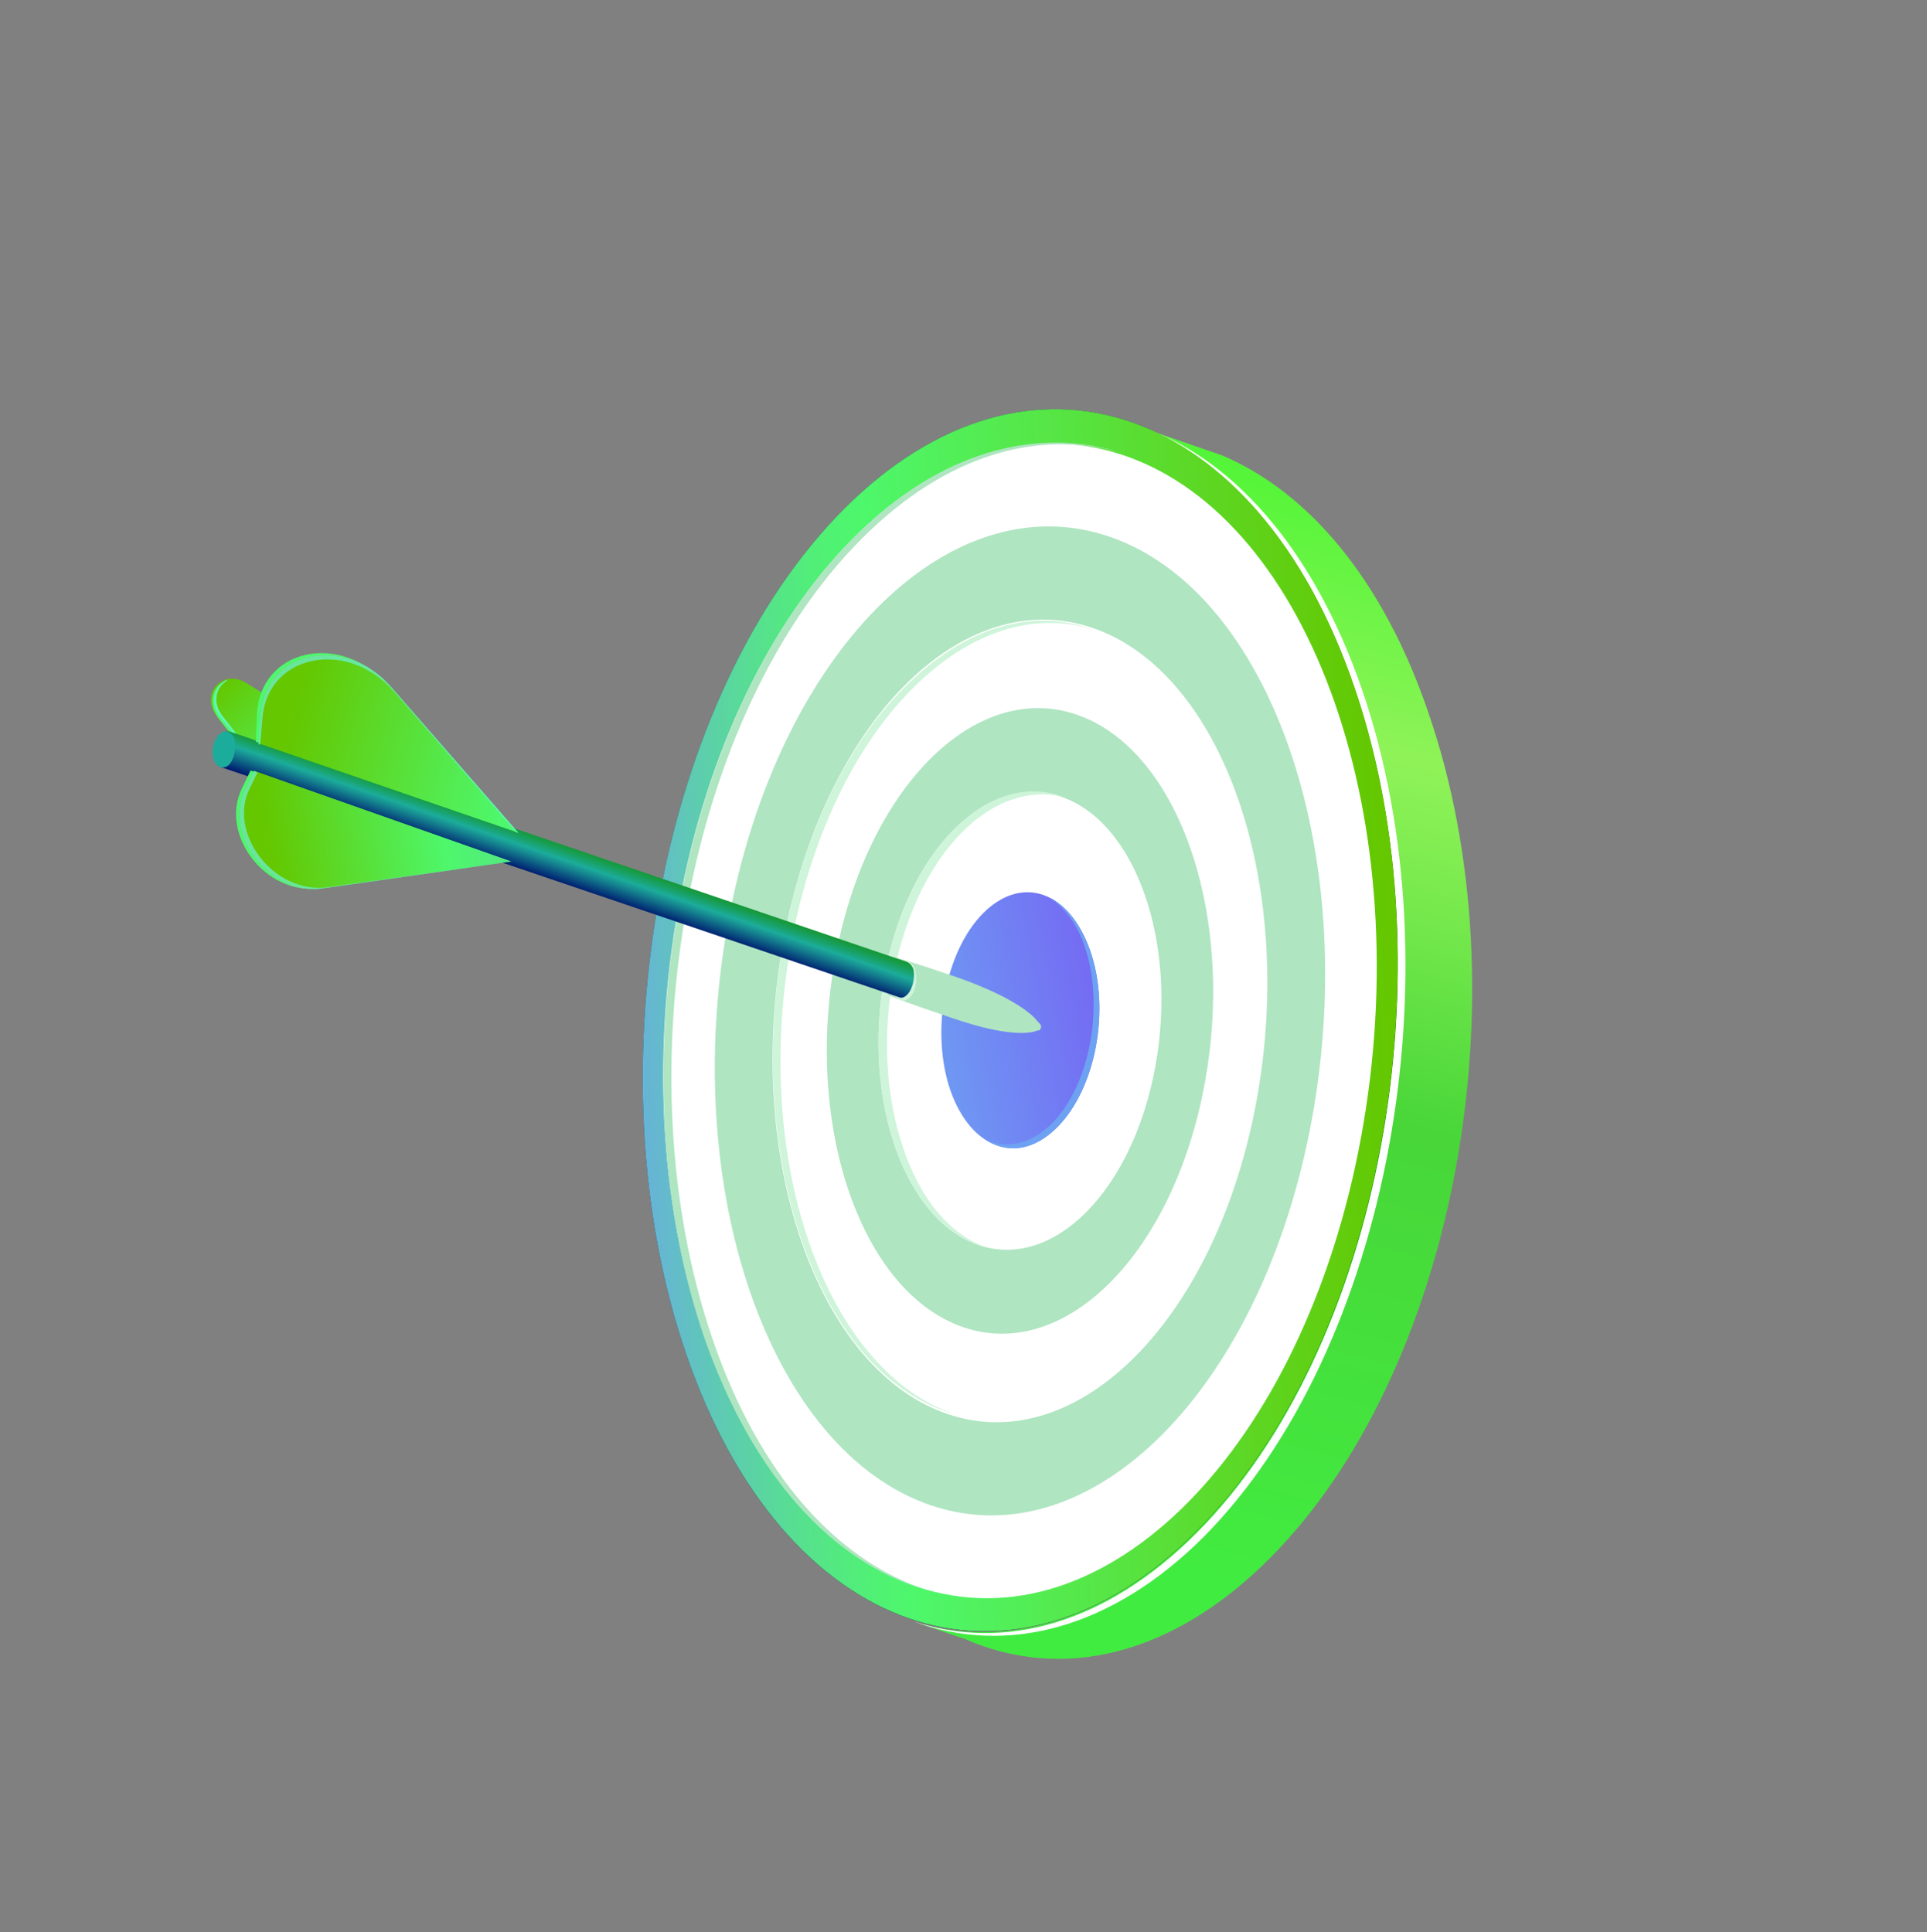 <svg width="357" height="358" viewBox="0 0 357 358" fill="none" xmlns="http://www.w3.org/2000/svg">
<rect x="0" y="0" width="357" height="358" fill="#808080" stroke="none"/>
<path d="M264.609 132.022C256.211 107.312 242.322 91.133 226.425 84.394L212.868 79.708C228.621 86.59 242.367 102.912 250.74 127.31C268.706 179.615 255.616 249.799 221.42 283.995C204.823 300.592 186.333 305.568 169.656 300.624L178.742 303.7C196.587 311.53 216.975 307.021 235.146 288.85C269.485 254.51 282.744 184.495 264.609 132.022Z" fill="url(#paint0_linear_130_984)"/>
<path d="M250.883 127.166C232.917 74.861 190.634 60.05 156.438 94.246C122.242 128.443 109.152 198.627 127.118 250.932C145.083 303.237 187.367 318.048 221.563 283.852C255.759 249.655 268.849 179.471 250.883 127.166Z" fill="url(#paint1_linear_130_984)"/>
<path d="M252.326 127.751C243.148 101.117 227.816 84.355 210.464 78.734C227.244 84.927 242.095 101.495 250.909 127.479C268.874 179.784 255.785 249.967 221.589 284.164C204.705 301.047 185.904 305.997 169.175 300.429C186.436 306.816 205.862 301.918 223.032 284.748C257.202 250.24 270.291 180.056 252.326 127.751Z" fill="white"/>
<path d="M221.563 283.852C187.367 318.048 145.083 303.237 127.118 250.932C109.152 198.627 122.242 128.443 156.438 94.246C190.634 60.05 232.917 74.861 250.883 127.166C268.849 179.471 255.759 249.655 221.563 283.852Z" fill="url(#paint2_linear_130_984)"/>
<path d="M169.752 293.982C204.674 305.773 241.585 268.408 252.194 210.525C262.804 152.643 243.095 96.162 208.173 84.372C173.251 72.581 136.34 109.946 125.73 167.829C115.121 225.711 134.83 282.192 169.752 293.982Z" fill="white"/>
<path d="M172.507 278.951C202.372 289.033 233.949 257.014 243.037 207.434C252.125 157.853 235.282 109.486 205.418 99.403C175.553 89.321 143.976 121.34 134.888 170.92C125.8 220.501 142.643 268.868 172.507 278.951Z" fill="#AFE5C1"/>
<path d="M175.607 262.04C199.811 270.212 225.413 244.215 232.789 203.974C240.165 163.733 226.523 124.486 202.318 116.314C178.113 108.143 152.512 134.14 145.136 174.38C137.76 214.621 151.402 253.868 175.607 262.04Z" fill="white"/>
<path d="M178.553 245.964C197.46 252.347 217.446 232.097 223.195 200.735C228.944 169.372 218.277 138.773 199.371 132.39C180.465 126.007 160.479 146.257 154.73 177.62C148.981 208.982 159.647 239.581 178.553 245.964Z" fill="#AFE5C1"/>
<path d="M181.346 230.724C195.195 235.399 209.831 220.588 214.037 197.643C218.242 174.698 210.426 152.307 196.577 147.631C182.729 142.956 168.093 157.766 163.887 180.712C159.681 203.657 167.498 226.048 181.346 230.724Z" fill="white"/>
<path d="M131.995 248.082C115.029 198.493 127.349 132.119 159.685 99.783C175.138 84.33 192.236 79.394 207.952 83.949C192.042 78.913 174.15 83.628 158.268 99.51C125.932 131.847 113.612 198.221 130.409 247.641C139.366 273.481 154.503 289.763 171.635 294.59C155.075 289.191 140.588 273.272 131.995 248.082Z" fill="#AFE5C1"/>
<path d="M149.88 230.197C138.041 195.751 146.788 149.842 169.109 127.521C179.84 116.79 191.79 113.287 202.604 116.661C191.426 112.637 178.996 115.945 167.692 127.249C145.203 149.401 136.767 195.336 148.437 229.612C154.564 247.472 164.945 258.712 176.839 262.021C165.687 258.309 155.786 247.263 149.88 230.197Z" fill="#CEF4DA"/>
<path d="M167.336 212.741C160.599 193.127 165.553 166.889 178.287 154.155C184.296 148.145 190.953 146.218 196.959 147.645C190.564 145.256 183.283 147.132 176.844 153.57C163.967 166.448 159.013 192.686 165.75 212.3C169.411 222.828 175.517 229.222 182.485 231.038C176.259 228.818 170.633 222.62 167.336 212.741Z" fill="#CEF4DA"/>
<path d="M195.835 208.904C188.681 216.058 179.907 213.008 176.052 201.998C172.365 191.158 175.012 176.348 182.166 169.194C189.32 162.04 198.094 165.091 201.949 176.1C205.805 187.11 202.989 201.75 195.835 208.904Z" fill="url(#paint3_linear_130_984)"/>
<path opacity="0.5" d="M190.306 190.784C189.734 191.356 188.941 191.136 188.72 190.343C188.331 189.381 188.539 188.159 189.112 187.586C189.684 187.014 190.477 187.235 190.698 188.028C190.944 189.133 190.878 190.212 190.306 190.784Z" fill="url(#paint4_linear_130_984)"/>
<path d="M201.949 176.1C200.145 171.148 197.39 167.821 194.479 166.341C197.104 168.108 199.521 171.096 200.962 175.399C204.648 186.239 202.001 201.048 194.847 208.203C190.984 212.066 186.407 212.926 182.703 211.225C186.797 213.888 191.542 213.196 195.835 208.904C202.989 201.75 205.805 187.11 201.949 176.1Z" fill="#6DA2F3"/>
<path d="M46.416 140.755L40.349 132.971C36.893 128.656 41.134 123.74 45.708 126.598L93.743 156.604L46.416 140.755Z" fill="url(#paint5_linear_130_984)"/>
<path d="M47.326 140.52L41.259 132.736C39.18 130.085 40.027 127.212 42.25 126.001C39.52 126.705 38.244 130.008 40.517 133.14L46.585 140.924L93.769 156.916L91.65 155.656L47.326 140.52Z" fill="#4EF76B"/>
<path opacity="0.7" d="M40.804 132.853L47.014 140.494L92.274 155.708L91.625 155.344L47.326 140.52L41.259 132.736C39.18 130.085 40.027 127.212 42.251 126.001C42.251 126.001 42.108 126.144 41.939 125.975C39.715 127.186 38.725 130.202 40.804 132.853Z" fill="#6DF3DF"/>
<path d="M192.633 190.822C192.49 190.965 192.49 190.965 192.178 190.939C192.178 190.939 188.784 192.982 176.02 188.517C157.848 182.364 166.401 184.621 166.401 184.621C165.921 184.427 166.376 184.309 166.155 183.516C165.571 182.074 166.014 179.941 166.872 179.083C167.302 178.654 166.795 178.147 167.276 178.342C167.276 178.342 158.931 174.862 177.103 181.015C189.867 185.48 192.192 189.236 192.192 189.236C192.192 189.236 192.361 189.405 192.53 189.574C193.037 190.081 192.92 190.536 192.633 190.822Z" fill="#AFE5C1"/>
<path d="M168.586 184.802C167.441 185.947 166.167 185.531 165.557 183.777C164.947 182.022 165.39 179.89 166.535 178.745C167.679 177.6 168.953 178.016 169.563 179.77C170.004 181.356 169.73 183.657 168.586 184.802Z" fill="#CEF4DA"/>
<path d="M168.079 184.295C167.507 184.868 167.052 184.985 166.571 184.79L40.955 142.162C40.474 141.967 40.929 141.85 40.709 141.057C40.267 139.471 40.568 137.482 41.712 136.337C42.285 135.765 41.778 135.258 42.259 135.453L168.043 178.25C168.524 178.445 169.031 178.952 169.251 179.745C169.524 181.162 169.08 183.294 168.079 184.295Z" fill="url(#paint6_linear_130_984)"/>
<path d="M42.463 141.667C41.462 142.668 40.188 142.253 39.603 140.81C39.162 139.225 39.462 137.235 40.607 136.091C41.609 135.089 42.883 135.504 43.467 136.947C43.739 138.364 43.465 140.665 42.463 141.667Z" fill="#1CAC9B"/>
<path d="M47.38 137.426L95.382 153.951L71.93 127.065C63.186 116.89 48.117 120.135 47.59 132.486L47.38 137.426Z" fill="#4EF76B"/>
<path d="M48.03 137.79L96.032 154.315L72.58 127.429C63.836 117.254 48.767 120.499 48.24 132.85L48.03 137.79Z" fill="url(#paint7_linear_130_984)"/>
<path opacity="0.7" d="M48.604 133.499C49.156 121.461 64.057 118.047 72.944 128.078L95.72 154.289L96.032 154.315L72.58 127.429C63.836 117.254 48.767 120.499 48.24 132.85L47.887 137.933L48.199 137.959L48.604 133.499Z" fill="#6DF3DF"/>
<path d="M46.428 142.77L44.84 146.047C40.597 154.682 49.276 165.936 59.079 164.579L94.144 159.581L46.428 142.77Z" fill="#4EF76B"/>
<path d="M47.052 142.822L45.464 146.099C41.221 154.733 49.9 165.987 59.703 164.63L94.768 159.633L47.052 142.822Z" fill="url(#paint8_linear_130_984)"/>
<path opacity="0.7" d="M60.613 164.396C50.81 165.753 41.963 154.33 46.374 145.864L47.702 143.185L47.052 142.822L45.464 146.099C41.221 154.733 49.9 165.987 59.703 164.63L94.768 159.633L60.613 164.396Z" fill="#6DF3DF"/>
<defs>
<linearGradient id="paint0_linear_130_984" x1="214.086" y1="311.311" x2="272.143" y2="97.197" gradientUnits="userSpaceOnUse">
<stop offset="0.091" stop-color="#41EC40"/>
<stop offset="0.5" stop-color="#48D638"/>
<stop offset="0.683" stop-color="#77E94D"/>
<stop offset="0.798" stop-color="#8FF358"/>
<stop offset="1" stop-color="#53F538"/>
</linearGradient>
<linearGradient id="paint1_linear_130_984" x1="156.518" y1="94.325" x2="283.823" y2="221.63" gradientUnits="userSpaceOnUse">
<stop stop-color="#1B5861"/>
<stop offset="0.302" stop-color="#09354C"/>
<stop offset="0.495" stop-color="#002441"/>
<stop offset="1" stop-color="#00121F"/>
</linearGradient>
<linearGradient id="paint2_linear_130_984" x1="258.282" y1="197.239" x2="110.313" y2="204.34" gradientUnits="userSpaceOnUse">
<stop stop-color="#64C700"/>
<stop offset="0.396" stop-color="#56E646"/>
<stop offset="0.631" stop-color="#4EF76B"/>
<stop offset="0.681" stop-color="#50F174"/>
<stop offset="0.761" stop-color="#56E28C"/>
<stop offset="0.863" stop-color="#5ECAB3"/>
<stop offset="0.98" stop-color="#6BA8E9"/>
<stop offset="1" stop-color="#6DA2F3"/>
</linearGradient>
<linearGradient id="paint3_linear_130_984" x1="132.134" y1="190.202" x2="200.516" y2="177.677" gradientUnits="userSpaceOnUse">
<stop offset="0.005" stop-color="#6DF3DF"/>
<stop offset="0.14" stop-color="#6DD1E7"/>
<stop offset="0.275" stop-color="#6DB7EE"/>
<stop offset="0.395" stop-color="#6DA8F2"/>
<stop offset="0.49" stop-color="#6DA2F3"/>
<stop offset="1" stop-color="#746DF3"/>
</linearGradient>
<linearGradient id="paint4_linear_130_984" x1="188.623" y1="188.179" x2="190.714" y2="190.27" gradientUnits="userSpaceOnUse">
<stop stop-color="#1B5861"/>
<stop offset="0.302" stop-color="#09354C"/>
<stop offset="0.495" stop-color="#002441"/>
<stop offset="1" stop-color="#00121F"/>
</linearGradient>
<linearGradient id="paint5_linear_130_984" x1="44.277" y1="122.961" x2="85.889" y2="164.573" gradientUnits="userSpaceOnUse">
<stop offset="0.005" stop-color="#64C700"/>
<stop offset="0.399" stop-color="#4EF76B"/>
<stop offset="0.496" stop-color="#52ED7A"/>
<stop offset="0.684" stop-color="#5BD4A3"/>
<stop offset="0.942" stop-color="#69ACE4"/>
<stop offset="1" stop-color="#6DA2F3"/>
</linearGradient>
<linearGradient id="paint6_linear_130_984" x1="105.507" y1="156.716" x2="103.234" y2="163.316" gradientUnits="userSpaceOnUse">
<stop offset="0.005" stop-color="#169835"/>
<stop offset="0.087" stop-color="#179B45"/>
<stop offset="0.246" stop-color="#19A36E"/>
<stop offset="0.399" stop-color="#1CAC9B"/>
<stop offset="0.566" stop-color="#158890"/>
<stop offset="0.936" stop-color="#032E75"/>
<stop offset="1" stop-color="#001E70"/>
</linearGradient>
<linearGradient id="paint7_linear_130_984" x1="54.379" y1="129.195" x2="157.675" y2="156.594" gradientUnits="userSpaceOnUse">
<stop offset="0.005" stop-color="#64C700"/>
<stop offset="0.399" stop-color="#4EF76B"/>
<stop offset="0.496" stop-color="#52ED7A"/>
<stop offset="0.684" stop-color="#5BD4A3"/>
<stop offset="0.942" stop-color="#69ACE4"/>
<stop offset="1" stop-color="#6DA2F3"/>
</linearGradient>
<linearGradient id="paint8_linear_130_984" x1="48.866" y1="153.823" x2="129.678" y2="140.432" gradientUnits="userSpaceOnUse">
<stop offset="0.005" stop-color="#64C700"/>
<stop offset="0.399" stop-color="#4EF76B"/>
<stop offset="0.496" stop-color="#52ED7A"/>
<stop offset="0.684" stop-color="#5BD4A3"/>
<stop offset="0.942" stop-color="#69ACE4"/>
<stop offset="1" stop-color="#6DA2F3"/>
</linearGradient>
</defs>
</svg>
